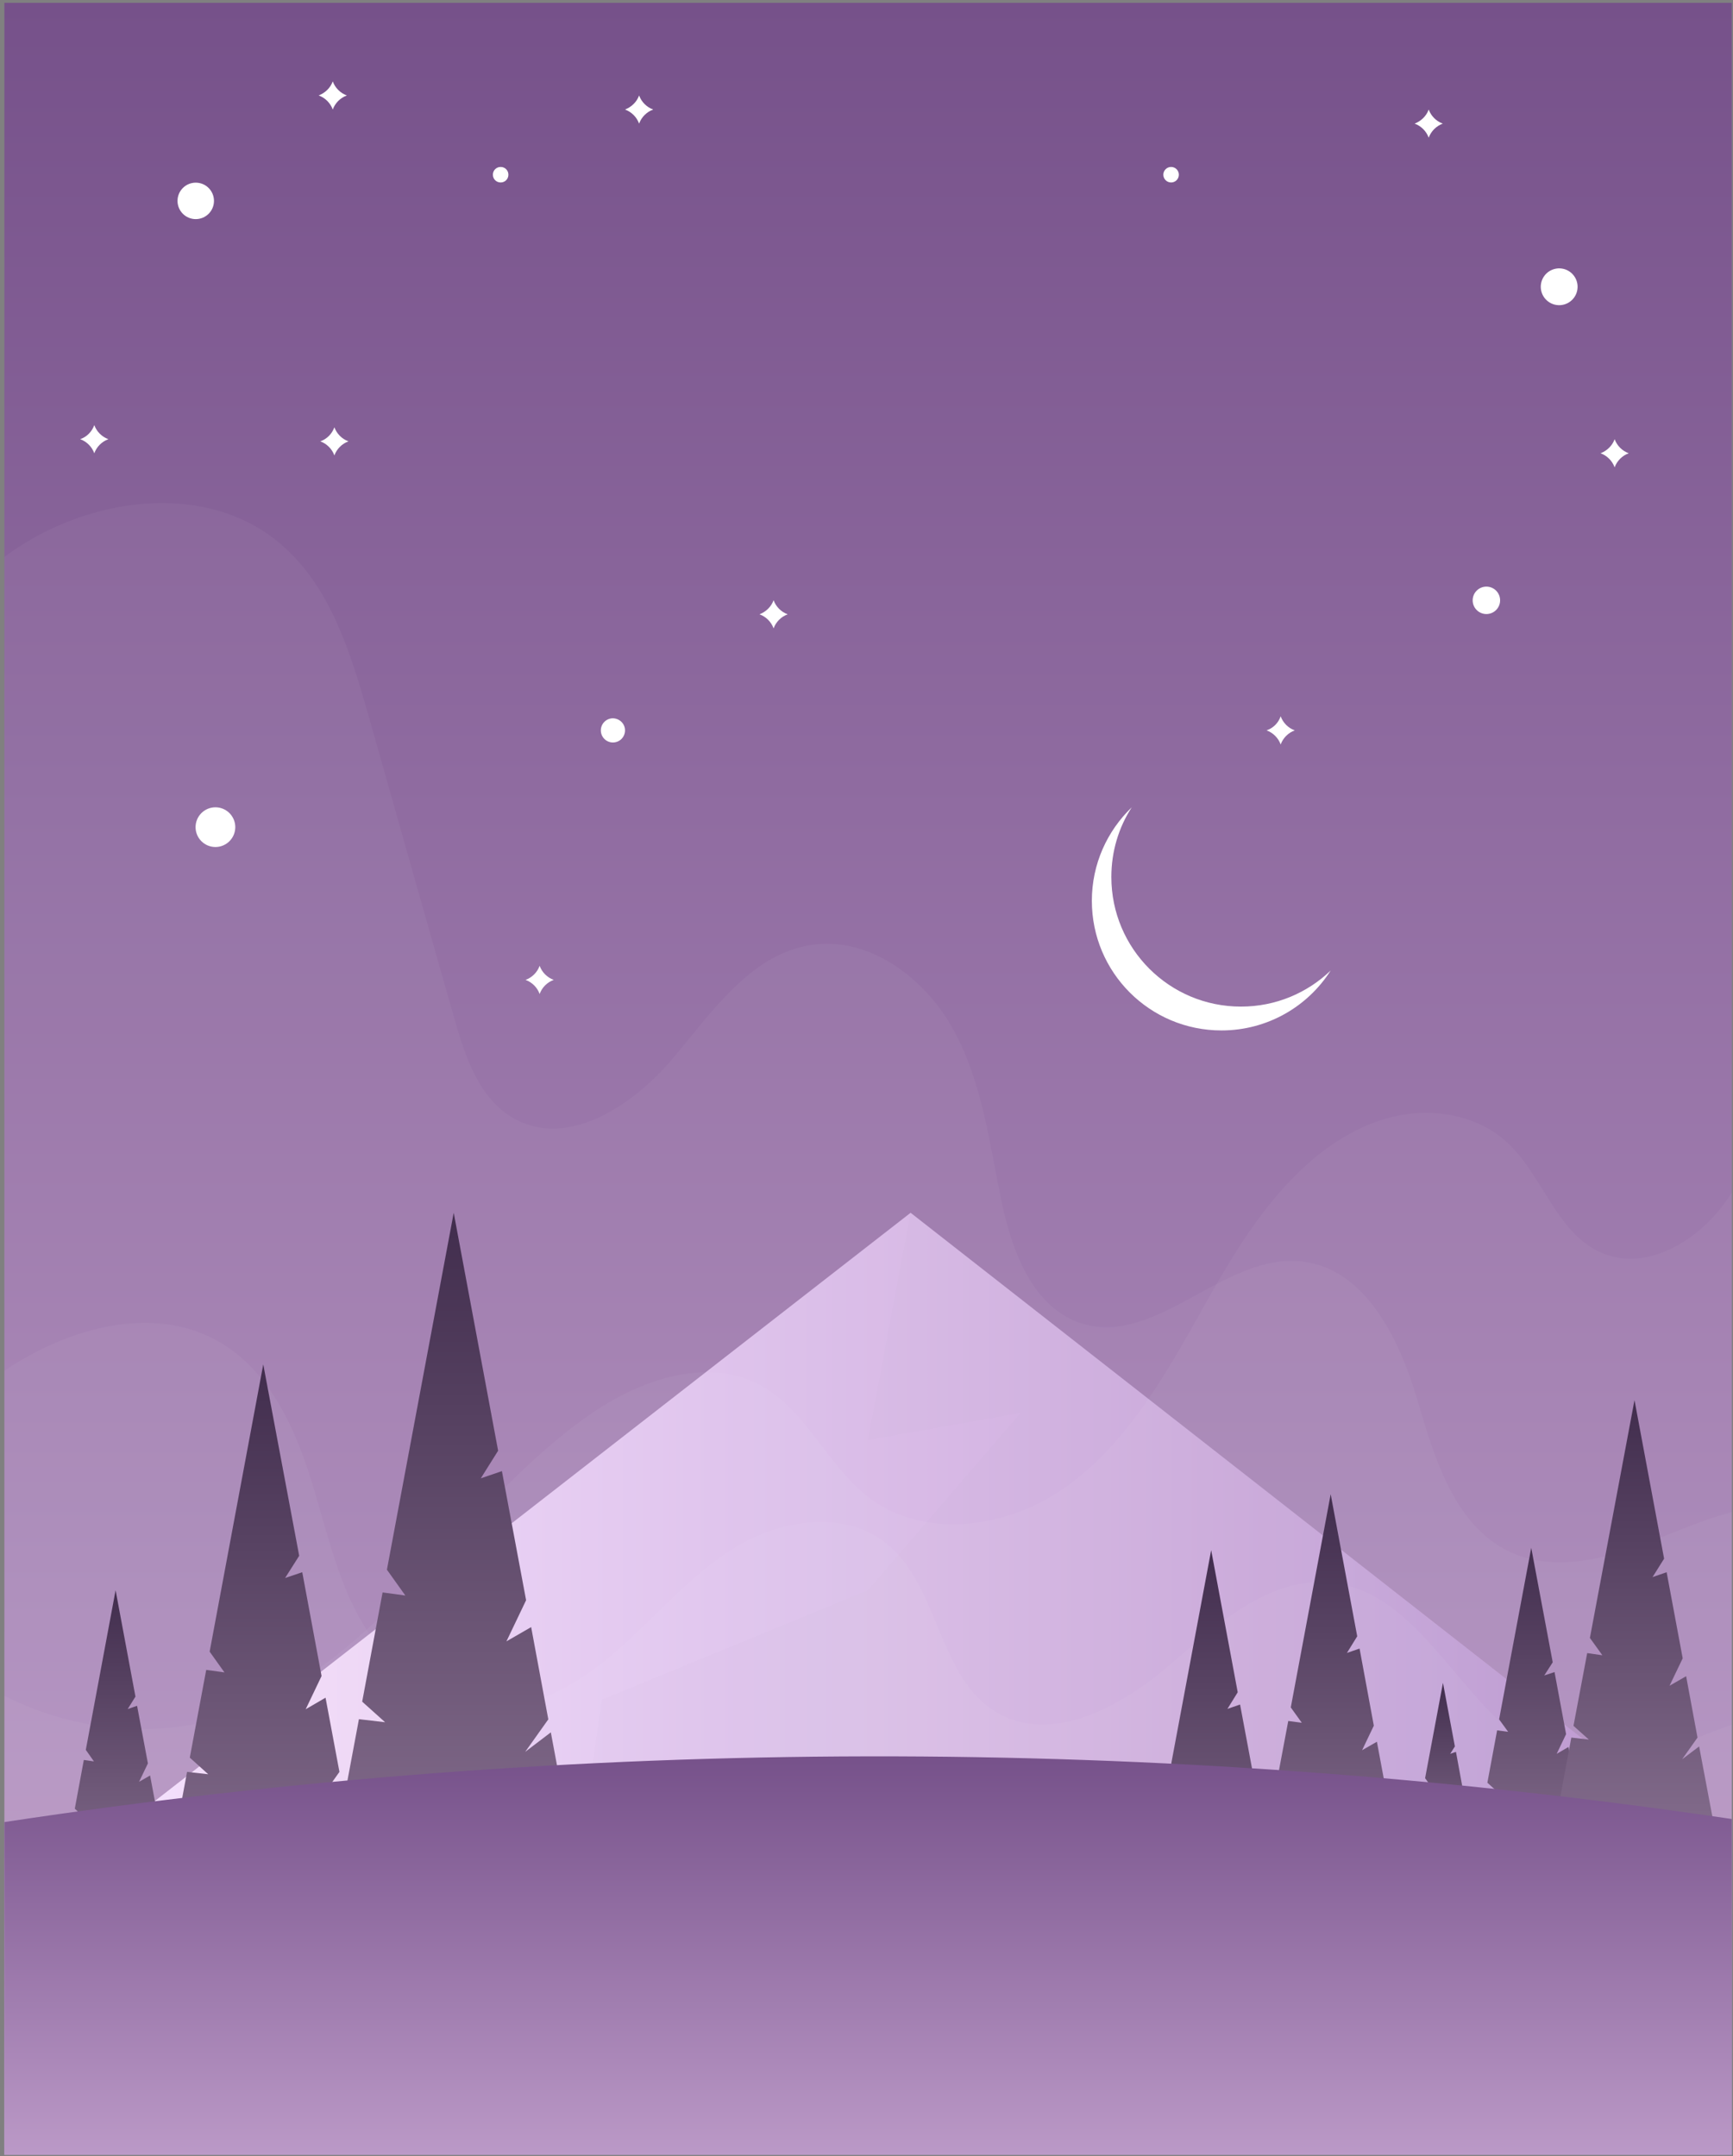<svg width="336" height="418" viewBox="0 0 336 418" fill="none" xmlns="http://www.w3.org/2000/svg">
<rect x="0" y="0" width="336" height="418" fill="#808080" stroke="none"/>
<path d="M0.852 0.551H335.767V417.751H0.852V0.551Z" fill="url(#paint0_linear)"/>
<path d="M12.192 363.046L176.552 235.121L335.767 359.721L105.222 379.986L12.192 363.046Z" fill="url(#paint1_linear)"/>
<g opacity="0.2">
<path opacity="0.2" d="M335.767 293.151C330.482 294.516 325.337 296.791 320.227 298.786C311.512 302.216 301.502 304.841 292.962 300.956C281.902 295.916 278.087 282.476 274.622 270.821C271.122 259.166 264.542 245.971 252.467 244.571C237.522 242.821 224.502 260.846 210.047 256.681C200.422 253.881 196.222 242.786 194.192 232.986C191.847 221.716 190.447 209.956 184.952 199.841C179.492 189.691 168.537 181.396 157.162 183.216C145.472 185.071 138.052 196.201 130.422 205.231C122.792 214.261 110.332 222.591 99.902 216.991C92.937 213.246 90.172 204.881 88.037 197.286C82.507 177.826 76.977 158.331 71.482 138.871C68.017 126.691 64.097 113.741 54.472 105.516C39.772 92.916 16.427 96.346 0.852 107.966V379.006C16.007 386.391 32.457 391.081 49.327 392.446C111.452 397.451 171.617 360.876 233.602 367.281C255.897 369.591 277.422 377.396 299.787 378.936C311.827 379.776 324.672 378.201 335.767 373.616V293.151V293.151Z" fill="white"/>
</g>
<g opacity="0.1">
<path opacity="0.1" d="M197.902 273.901L168.292 308.306L116.702 329.516L110.857 369.801L164.407 373.686L172.352 374.071L335.767 359.721L176.552 235.121L168.292 279.151L197.902 273.901Z" fill="black"/>
</g>
<g opacity="0.2">
<path opacity="0.2" d="M335.767 231.201C335.522 231.551 335.312 231.936 335.067 232.286C329.677 240.301 319.492 246.706 310.602 242.926C301.677 239.146 299.122 227.631 291.877 221.191C286.242 216.221 278.052 214.786 270.702 216.361C263.352 217.971 256.842 222.276 251.487 227.561C242.247 236.626 236.227 248.386 229.822 259.621C223.382 270.856 216.102 282.126 205.252 289.231C194.402 296.336 179.212 298.226 168.782 290.561C160.487 284.436 156.427 273.376 147.327 268.511C136.862 262.911 123.737 267.636 114.042 274.461C89.332 291.821 73.722 322.306 45.197 332.281C30.777 337.321 14.432 335.676 0.852 328.781V354.261C8.097 362.731 16.952 369.591 27.102 373.791C51.532 383.941 79.077 384.186 105.222 379.986C131.367 375.786 156.567 367.421 182.187 360.701C207.772 353.981 234.267 348.906 260.587 351.601C277.912 353.351 294.817 358.426 312.142 360.176C319.912 360.946 327.997 360.946 335.767 359.756V231.201Z" fill="white"/>
</g>
<g opacity="0.2">
<path opacity="0.2" d="M335.767 334.381C325.442 337.846 315.537 343.901 305.037 341.871C285.472 338.091 278.122 309.181 258.347 306.871C246.132 305.471 235.842 315.061 226.497 323.041C217.152 331.021 203.782 338.231 193.212 331.966C181.732 325.141 182.152 307.151 171.547 298.996C163.462 292.766 151.492 294.621 142.742 299.871C133.992 305.156 127.377 313.206 119.677 319.961C112.012 326.681 102.247 332.351 92.132 331.091C80.932 329.691 72.357 320.066 67.737 309.741C63.887 301.061 62.102 291.646 58.917 282.721C55.732 273.796 50.762 264.941 42.572 260.181C29.902 252.796 13.417 257.346 1.237 265.501C1.097 265.606 0.957 265.676 0.852 265.781V417.751H335.767V334.381V334.381Z" fill="white"/>
</g>
<path d="M240.602 195.151C226.707 195.151 215.472 183.916 215.472 170.021C215.472 165.051 216.907 160.396 219.427 156.511C214.667 161.096 211.692 167.501 211.692 174.641C211.692 188.536 222.927 199.771 236.822 199.771C245.712 199.771 253.552 195.151 257.997 188.151C253.482 192.491 247.357 195.151 240.602 195.151Z" fill="white"/>
<path d="M290.644 115.369C290.914 116.021 290.913 116.753 290.644 117.405C290.374 118.057 289.856 118.575 289.204 118.845C288.552 119.115 287.82 119.115 287.168 118.845C286.516 118.575 285.998 118.057 285.728 117.405C285.458 116.753 285.458 116.021 285.728 115.369C285.998 114.717 286.516 114.2 287.168 113.93C287.82 113.66 288.552 113.66 289.204 113.93C289.856 114.2 290.374 114.717 290.644 115.369Z" fill="white"/>
<path d="M303.119 52.123C304.041 52.341 304.838 52.916 305.336 53.721C305.834 54.526 305.991 55.496 305.773 56.418C305.556 57.339 304.981 58.137 304.176 58.634C303.37 59.132 302.4 59.289 301.479 59.072C300.557 58.854 299.76 58.279 299.262 57.474C298.765 56.669 298.607 55.699 298.825 54.777C299.042 53.856 299.617 53.059 300.422 52.561C301.228 52.063 302.198 51.906 303.119 52.123V52.123Z" fill="white"/>
<path d="M98.572 33.871C98.572 34.711 97.907 35.376 97.067 35.376C96.227 35.376 95.562 34.711 95.562 33.871C95.562 33.031 96.227 32.366 97.067 32.366C97.907 32.366 98.572 33.031 98.572 33.871Z" fill="white"/>
<path d="M41.487 38.946C41.487 39.41 41.395 39.87 41.218 40.298C41.04 40.727 40.78 41.117 40.451 41.445C40.123 41.774 39.733 42.034 39.305 42.212C38.876 42.389 38.416 42.481 37.952 42.481C37.488 42.481 37.028 42.389 36.599 42.212C36.17 42.034 35.781 41.774 35.452 41.445C35.124 41.117 34.864 40.727 34.686 40.298C34.508 39.87 34.417 39.41 34.417 38.946C34.417 38.008 34.789 37.109 35.452 36.446C36.115 35.783 37.014 35.411 37.952 35.411C38.889 35.411 39.788 35.783 40.451 36.446C41.114 37.109 41.487 38.008 41.487 38.946Z" fill="white"/>
<path d="M45.617 160.361C45.617 161.382 45.211 162.361 44.489 163.083C43.767 163.805 42.788 164.211 41.767 164.211C40.746 164.211 39.767 163.805 39.044 163.083C38.322 162.361 37.917 161.382 37.917 160.361C37.917 159.34 38.322 158.36 39.044 157.638C39.767 156.916 40.746 156.511 41.767 156.511C42.788 156.511 43.767 156.916 44.489 157.638C45.211 158.36 45.617 159.34 45.617 160.361Z" fill="white"/>
<path d="M121.182 141.601C121.182 142.896 120.132 143.946 118.837 143.946C117.542 143.946 116.492 142.896 116.492 141.601C116.492 140.306 117.542 139.256 118.837 139.256C120.132 139.291 121.182 140.306 121.182 141.601Z" fill="white"/>
<path d="M228.562 33.871C228.562 34.27 228.403 34.653 228.121 34.935C227.839 35.217 227.456 35.376 227.057 35.376C226.658 35.376 226.275 35.217 225.993 34.935C225.71 34.653 225.552 34.27 225.552 33.871C225.552 33.472 225.71 33.089 225.993 32.806C226.275 32.524 226.658 32.366 227.057 32.366C227.456 32.366 227.839 32.524 228.121 32.806C228.403 33.089 228.562 33.472 228.562 33.871V33.871Z" fill="white"/>
<path d="M277.002 21.236C277.457 22.496 278.472 23.511 279.732 23.966C278.472 24.421 277.457 25.436 277.002 26.696C276.547 25.436 275.532 24.421 274.272 23.966C275.532 23.476 276.547 22.496 277.002 21.236Z" fill="white"/>
<path d="M248.302 138.871C248.757 140.131 249.772 141.146 251.032 141.601C249.772 142.056 248.757 143.071 248.302 144.331C247.847 143.071 246.832 142.056 245.572 141.601C246.867 141.146 247.847 140.166 248.302 138.871Z" fill="white"/>
<path d="M149.987 116.366C150.442 117.626 151.457 118.641 152.717 119.096C151.457 119.551 150.442 120.566 149.987 121.826C149.532 120.566 148.517 119.551 147.257 119.096C148.517 118.606 149.532 117.626 149.987 116.366Z" fill="white"/>
<path d="M313.052 85.146C313.507 86.406 314.522 87.421 315.782 87.876C314.522 88.331 313.507 89.346 313.052 90.606C312.597 89.346 311.582 88.331 310.322 87.876C311.582 87.386 312.597 86.406 313.052 85.146Z" fill="white"/>
<path d="M104.627 187.241C105.082 188.501 106.097 189.516 107.357 189.971C106.097 190.426 105.082 191.441 104.627 192.701C104.172 191.441 103.157 190.426 101.897 189.971C103.157 189.516 104.172 188.501 104.627 187.241Z" fill="white"/>
<path d="M123.912 18.506C124.367 19.766 125.382 20.781 126.642 21.236C125.382 21.691 124.367 22.706 123.912 23.966C123.457 22.706 122.442 21.691 121.182 21.236C122.442 20.746 123.457 19.766 123.912 18.506Z" fill="white"/>
<path d="M64.517 15.776C64.972 17.036 65.987 18.051 67.247 18.506C65.987 18.961 64.972 19.976 64.517 21.236C64.062 19.976 63.047 18.961 61.787 18.506C63.047 18.016 64.062 17.036 64.517 15.776Z" fill="white"/>
<path d="M64.832 82.836C65.287 84.096 66.302 85.111 67.562 85.566C66.302 86.021 65.287 87.036 64.832 88.296C64.377 87.036 63.362 86.021 62.102 85.566C63.397 85.111 64.377 84.096 64.832 82.836Z" fill="white"/>
<path d="M18.282 82.416C18.737 83.676 19.752 84.691 21.012 85.146C19.752 85.601 18.737 86.616 18.282 87.876C17.827 86.616 16.812 85.601 15.552 85.146C16.847 84.691 17.827 83.676 18.282 82.416Z" fill="white"/>
<path d="M28.607 354.996L30.602 352.196L29.097 344.216L26.962 345.441L28.677 341.871L26.577 330.706L24.757 331.336L26.262 328.921L22.412 308.306L16.637 339.246L18.212 341.486L16.252 341.206L14.502 350.656L16.462 352.441L14.187 352.196L12.192 363.046H32.632L30.812 353.316L28.607 354.996Z" fill="url(#paint2_linear)"/>
<path d="M62.207 348.591L65.812 343.516L63.117 329.131L59.267 331.371L62.347 324.931L58.602 304.806L55.277 305.926L58.007 301.621L51.042 264.521L40.647 320.206L43.517 324.231L39.982 323.741L36.797 340.751L40.367 343.971L36.272 343.516L32.632 363.046H69.487L66.197 345.546L62.207 348.591Z" fill="url(#paint3_linear)"/>
<path d="M101.827 339.631L106.307 333.331L102.982 315.446L98.187 318.211L102.002 310.231L97.312 285.206L93.217 286.606L96.577 281.251L87.967 235.121L75.017 304.316L78.587 309.321L74.177 308.726L70.222 329.901L74.667 333.891L69.592 333.296L65.042 357.586H110.857L106.797 335.851L101.827 339.631Z" fill="url(#paint4_linear)"/>
<path d="M283.477 354.156L284.667 352.476L283.792 347.681L282.497 348.451L283.512 346.316L282.287 339.631L281.167 340.016L282.077 338.581L279.767 326.261L276.302 344.741L277.282 346.071L276.092 345.896L275.042 351.566L276.232 352.616L274.867 352.476L273.677 358.951H285.892L284.807 353.141L283.477 354.156Z" fill="url(#paint5_linear)"/>
<path d="M303.567 350.306L305.702 347.296L304.092 338.686L301.817 340.016L303.637 336.201L301.397 324.161L299.402 324.826L301.047 322.271L296.882 300.081L290.652 333.331L292.402 335.746L290.267 335.466L288.377 345.616L290.512 347.541L288.062 347.261L285.892 358.951H307.907L305.947 348.521L303.567 350.306Z" fill="url(#paint6_linear)"/>
<path d="M326.142 341.066L329.117 336.866L326.912 324.966L323.692 326.821L326.247 321.501L323.132 304.806L320.402 305.751L322.642 302.181L316.902 271.451L308.257 317.546L310.672 320.906L307.732 320.486L305.072 334.591L308.047 337.251L304.652 336.866L301.642 353.036H332.162L329.432 338.581L326.142 341.066Z" fill="url(#paint7_linear)"/>
<path d="M266.292 352.126L268.952 348.346L266.957 337.671L264.087 339.316L266.362 334.556L263.597 319.611L261.147 320.451L263.142 317.231L257.997 289.686L250.262 331.021L252.397 333.996L249.772 333.646L247.392 346.281L250.052 348.661L247.007 348.346L244.312 362.836H271.682L269.232 349.851L266.292 352.126Z" fill="url(#paint8_linear)"/>
<path d="M243.122 362.976L245.817 359.196L243.787 348.521L240.952 350.166L243.227 345.406L240.427 330.461L237.977 331.301L239.972 328.081L234.827 300.536L227.092 341.871L229.227 344.846L226.602 344.496L224.257 357.131L226.882 359.511L223.872 359.196L221.142 373.686H248.512L246.097 360.701L243.122 362.976Z" fill="url(#paint9_linear)"/>
<path d="M335.767 352.651C224.922 336.271 111.627 336.446 0.852 353.246V417.751H335.767V352.651Z" fill="url(#paint10_linear)"/>
<defs>
<linearGradient id="paint0_linear" x1="168.308" y1="417.751" x2="168.308" y2="0.551" gradientUnits="userSpaceOnUse">
<stop stop-color="#BB99C7"/>
<stop offset="1" stop-color="#76518A"/>
</linearGradient>
<linearGradient id="paint1_linear" x1="12.176" y1="307.542" x2="335.765" y2="307.542" gradientUnits="userSpaceOnUse">
<stop stop-color="#F7E1FF"/>
<stop offset="1" stop-color="#B78FCC"/>
</linearGradient>
<linearGradient id="paint2_linear" x1="22.404" y1="363.037" x2="22.404" y2="308.323" gradientUnits="userSpaceOnUse">
<stop stop-color="#816A8A"/>
<stop offset="1" stop-color="#412D4D"/>
</linearGradient>
<linearGradient id="paint3_linear" x1="51.052" y1="363.037" x2="51.052" y2="264.511" gradientUnits="userSpaceOnUse">
<stop stop-color="#816A8A"/>
<stop offset="1" stop-color="#412D4D"/>
</linearGradient>
<linearGradient id="paint4_linear" x1="87.954" y1="357.586" x2="87.954" y2="235.113" gradientUnits="userSpaceOnUse">
<stop stop-color="#816A8A"/>
<stop offset="1" stop-color="#412D4D"/>
</linearGradient>
<linearGradient id="paint5_linear" x1="279.771" y1="358.945" x2="279.771" y2="326.256" gradientUnits="userSpaceOnUse">
<stop stop-color="#816A8A"/>
<stop offset="1" stop-color="#412D4D"/>
</linearGradient>
<linearGradient id="paint6_linear" x1="296.887" y1="358.945" x2="296.887" y2="300.08" gradientUnits="userSpaceOnUse">
<stop stop-color="#816A8A"/>
<stop offset="1" stop-color="#412D4D"/>
</linearGradient>
<linearGradient id="paint7_linear" x1="316.892" y1="353.041" x2="316.892" y2="271.442" gradientUnits="userSpaceOnUse">
<stop stop-color="#816A8A"/>
<stop offset="1" stop-color="#412D4D"/>
</linearGradient>
<linearGradient id="paint8_linear" x1="257.986" y1="362.842" x2="257.986" y2="289.669" gradientUnits="userSpaceOnUse">
<stop stop-color="#816A8A"/>
<stop offset="1" stop-color="#412D4D"/>
</linearGradient>
<linearGradient id="paint9_linear" x1="234.83" y1="373.694" x2="234.83" y2="300.521" gradientUnits="userSpaceOnUse">
<stop stop-color="#816A8A"/>
<stop offset="1" stop-color="#412D4D"/>
</linearGradient>
<linearGradient id="paint10_linear" x1="168.308" y1="417.751" x2="168.308" y2="340.475" gradientUnits="userSpaceOnUse">
<stop stop-color="#BB99C7"/>
<stop offset="1" stop-color="#76518A"/>
</linearGradient>
</defs>
</svg>
